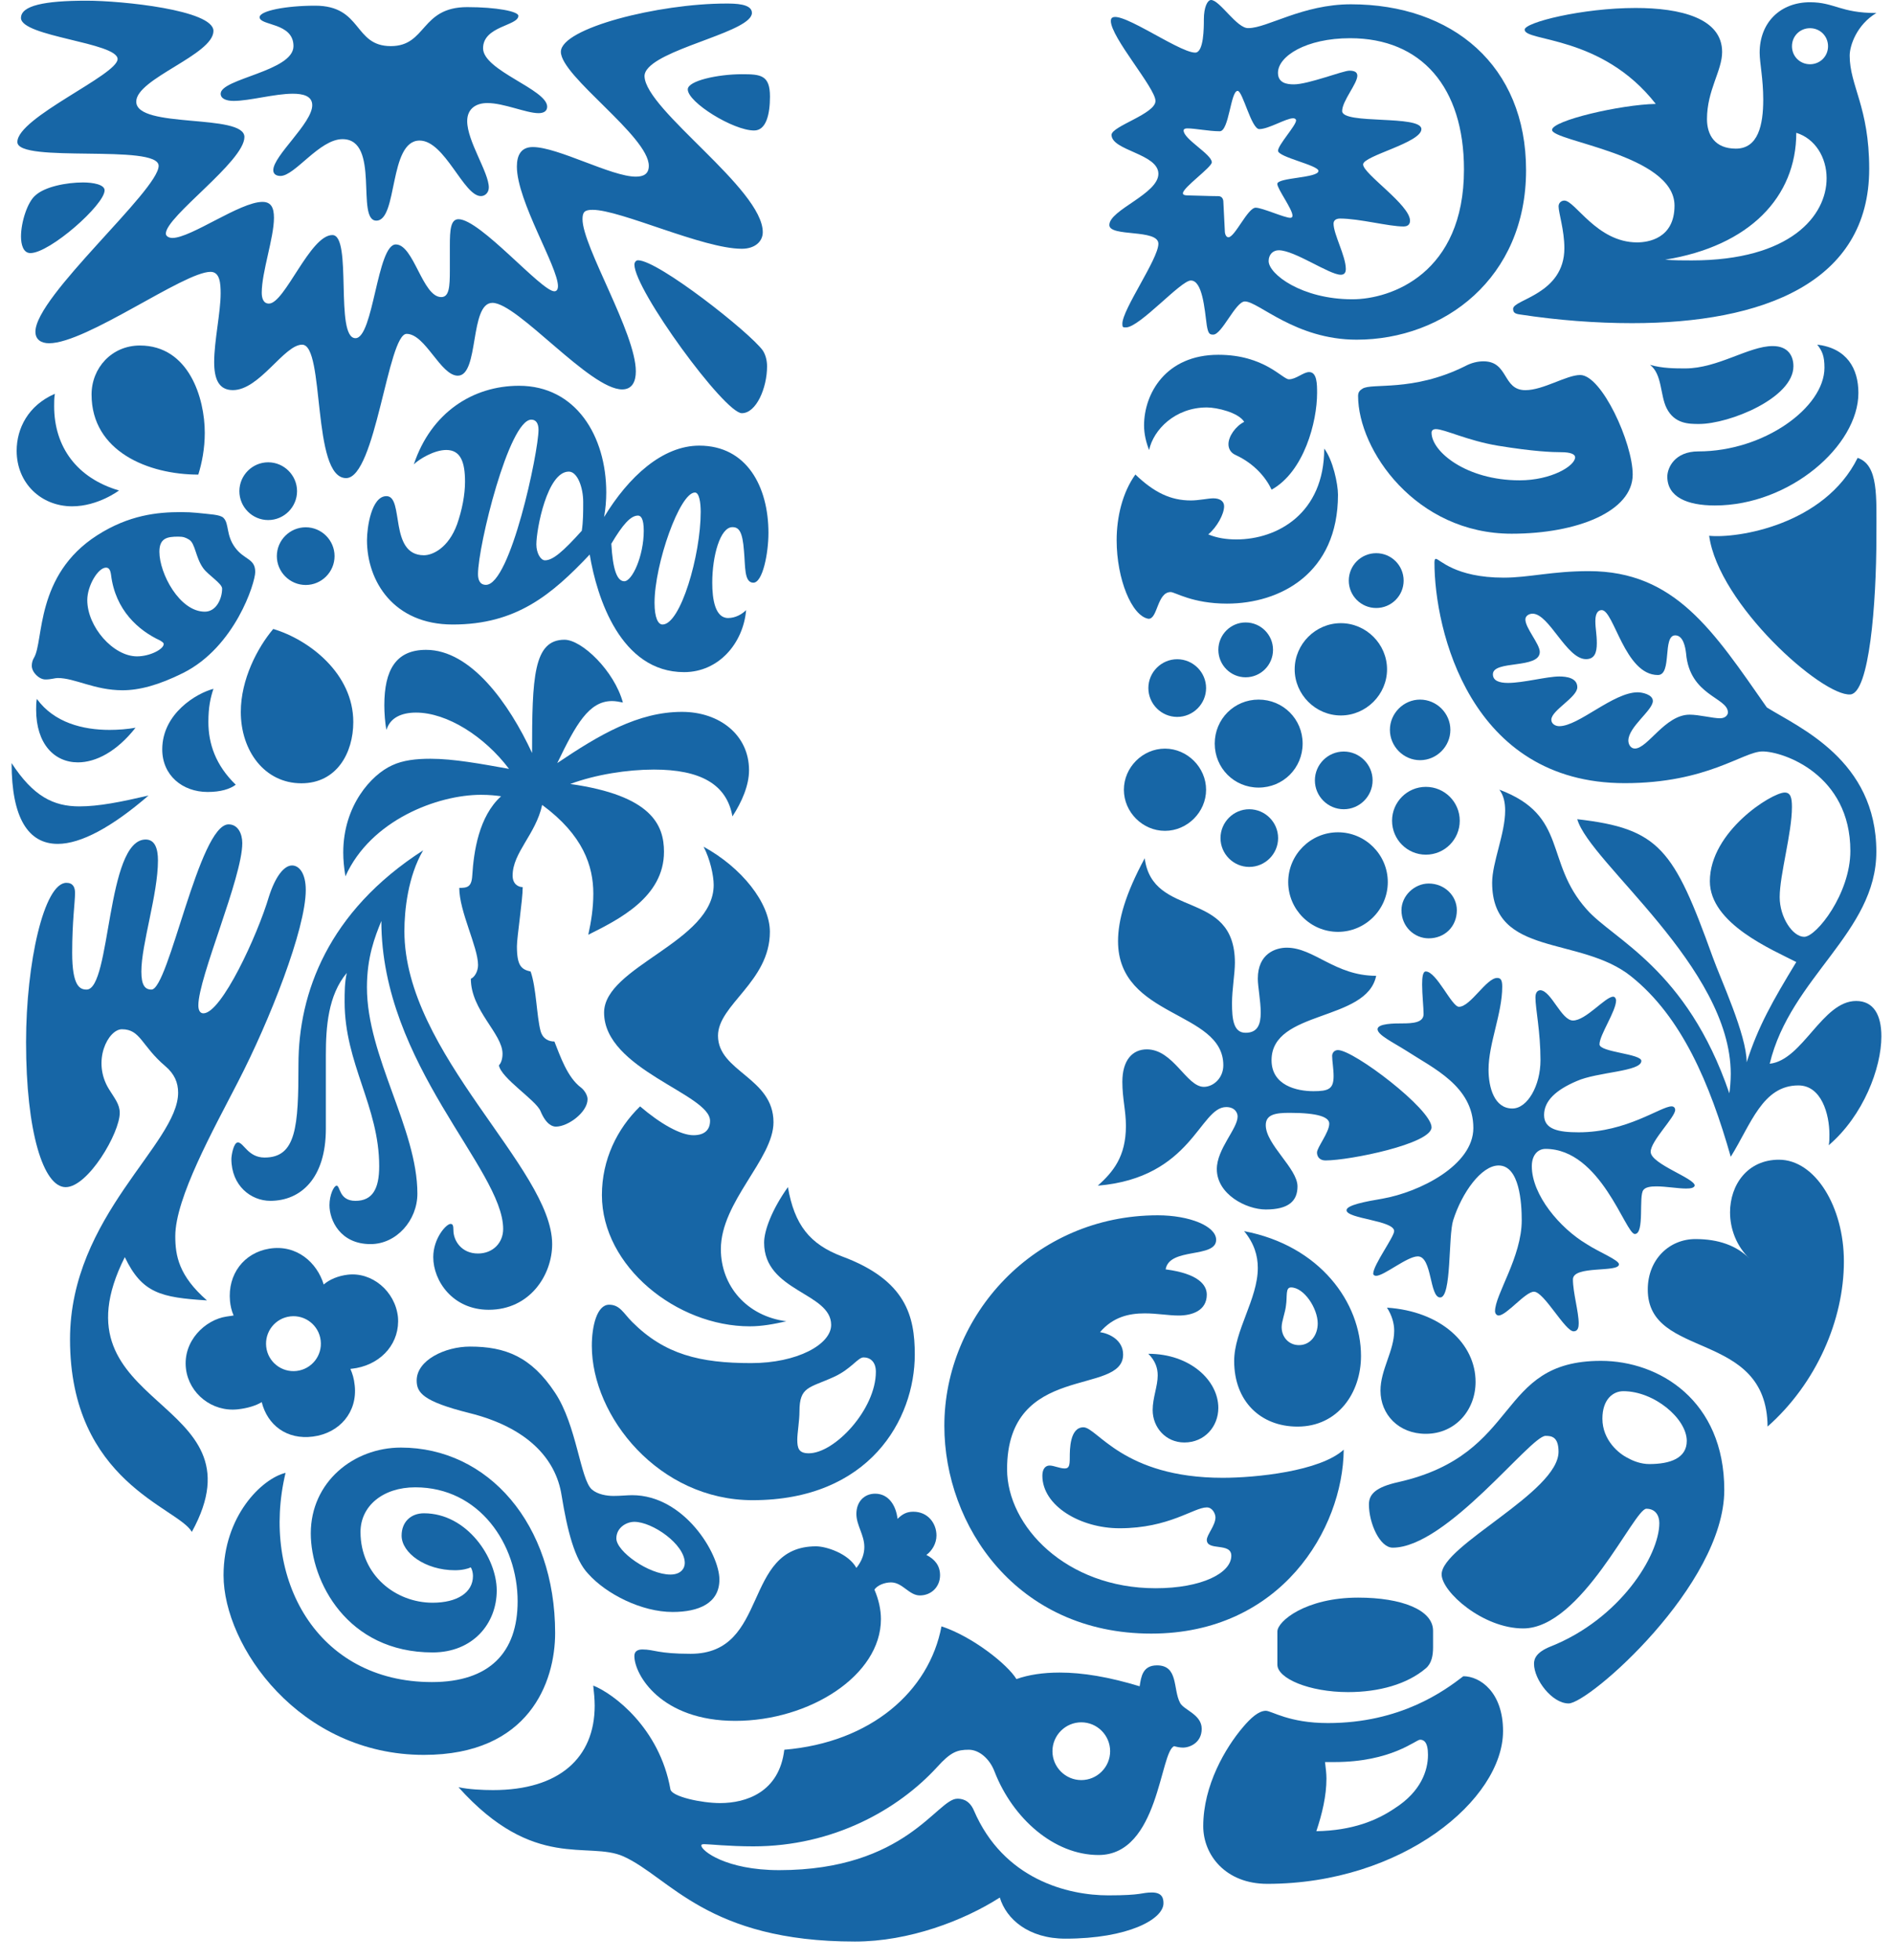 <svg width="86" height="89" viewBox="0 0 86 89" fill="none" xmlns="http://www.w3.org/2000/svg">
<path d="M77.189 19.25C76.731 19.25 76.075 19.25 75.714 18.531C75.418 17.941 75.518 16.99 74.961 16.565C75.518 16.728 76.107 16.728 76.565 16.728C78.041 16.728 79.451 15.713 80.533 15.713C81.246 15.713 81.476 16.172 81.476 16.629C81.477 18.072 78.567 19.25 77.189 19.25ZM77.909 22.951C81.312 22.951 84.428 20.233 84.428 17.843C84.428 16.728 83.902 15.812 82.559 15.648C82.788 15.943 82.886 16.172 82.886 16.696C82.886 18.498 80.141 20.496 77.157 20.496C76.075 20.496 75.747 21.248 75.747 21.641C75.747 22.559 76.633 22.951 77.909 22.951ZM77.648 24.327C78.075 27.437 82.788 31.63 84.065 31.531C84.919 31.459 85.246 27.47 85.246 24.327C85.246 22.526 85.345 21.117 84.394 20.789C82.885 23.836 78.927 24.458 77.648 24.327Z" fill="#1766A6"/>
<path d="M3.934 44.931C5.046 44.931 4.817 38.118 6.618 38.118C7.045 38.118 7.176 38.544 7.176 39.068C7.176 40.607 6.422 42.868 6.422 44.111C6.422 44.734 6.586 44.931 6.881 44.931C7.668 44.931 9.043 37.43 10.385 37.43C10.811 37.43 11.007 37.856 11.007 38.282C11.007 39.854 9.011 44.373 9.011 45.65C9.011 45.847 9.075 46.01 9.24 46.01C10.059 46.01 11.696 42.474 12.219 40.706C12.514 39.788 12.907 39.296 13.268 39.296C13.595 39.296 13.891 39.657 13.891 40.411C13.891 42.179 12.252 46.338 10.811 49.123C9.699 51.284 7.963 54.393 7.963 56.129C7.963 57.014 8.124 57.93 9.402 59.044C7.306 58.913 6.455 58.717 5.67 57.08C2.165 64.055 12.121 63.368 8.715 69.555C8.092 68.444 3.181 67.297 3.181 60.813C3.181 55.213 8.092 51.938 8.092 49.614C8.092 49.156 7.93 48.763 7.504 48.403C6.422 47.484 6.389 46.733 5.538 46.733C4.917 46.733 4.161 48.173 4.948 49.45C5.211 49.876 5.44 50.138 5.44 50.531C5.44 51.447 3.998 53.902 2.984 53.902C1.968 53.902 1.184 51.384 1.184 47.321C1.184 43.717 2.001 40.084 3.017 40.084C3.311 40.084 3.409 40.28 3.409 40.543C3.409 40.969 3.279 41.819 3.279 43.26C3.279 44.799 3.639 44.931 3.934 44.931Z" fill="#1766A6"/>
<path d="M12.282 54.523C13.659 54.523 14.804 53.506 14.804 51.25V47.908C14.804 46.631 14.903 45.191 15.755 44.174C15.656 44.601 15.656 45.059 15.656 45.485C15.656 48.302 17.227 50.235 17.227 52.952C17.227 53.966 16.932 54.524 16.148 54.524C15.394 54.524 15.46 53.836 15.295 53.836C15.165 53.836 14.968 54.261 14.968 54.72C14.968 55.408 15.459 56.488 16.834 56.488C18.014 56.488 18.962 55.408 18.962 54.196C18.962 51.251 16.67 47.974 16.67 44.831C16.67 43.455 17.03 42.539 17.325 41.817C17.325 48.335 22.859 53.083 22.859 55.8C22.859 56.423 22.401 56.915 21.713 56.915C20.96 56.915 20.599 56.324 20.599 55.865C20.599 55.636 20.566 55.571 20.468 55.571C20.273 55.571 19.683 56.226 19.683 57.079C19.683 58.158 20.566 59.47 22.204 59.47C24.069 59.47 25.085 57.896 25.085 56.488C25.085 53.051 18.372 47.843 18.372 42.277C18.372 41.326 18.534 39.787 19.224 38.609C14.901 41.391 13.559 45.093 13.559 48.335C13.559 51.152 13.461 52.558 12.02 52.558C11.266 52.558 11.07 51.872 10.807 51.872C10.611 51.872 10.512 52.461 10.512 52.624C10.514 53.835 11.399 54.523 12.282 54.523Z" fill="#1766A6"/>
<path d="M61.896 17.65C62.312 17.371 64.158 17.813 66.545 16.633C66.839 16.472 67.134 16.406 67.396 16.406C68.544 16.406 68.249 17.715 69.298 17.715C70.115 17.715 71.166 17.027 71.789 17.027C72.765 17.027 74.174 20.106 74.174 21.547C74.174 23.217 71.657 24.233 68.675 24.233C64.322 24.233 61.699 20.434 61.699 17.977C61.7 17.781 61.799 17.715 61.896 17.65ZM69.036 21.809C70.478 21.809 71.559 21.154 71.559 20.76C71.559 20.631 71.363 20.532 70.936 20.532C70.51 20.532 69.658 20.5 68.052 20.237C66.674 20.008 65.626 19.484 65.233 19.484C65.102 19.484 65.036 19.549 65.036 19.647C65.036 20.5 66.61 21.809 69.036 21.809Z" fill="#1766A6"/>
<path d="M12.973 66.874C11.893 67.137 10.156 68.837 10.156 71.526C10.156 74.733 13.595 79.68 19.26 79.68C24.04 79.68 25.22 76.372 25.22 74.143C25.22 69.199 22.176 65.727 18.214 65.727C16.052 65.727 14.119 67.299 14.119 69.623C14.119 71.787 15.757 75.028 19.653 75.028C21.487 75.028 22.567 73.716 22.567 72.214C22.567 70.739 21.225 68.71 19.259 68.71C18.67 68.71 18.245 69.099 18.245 69.724C18.245 70.508 19.324 71.296 20.668 71.296C20.994 71.296 21.257 71.23 21.389 71.164C21.453 71.265 21.487 71.427 21.487 71.558C21.487 72.312 20.766 72.771 19.653 72.771C17.983 72.771 16.378 71.527 16.378 69.558C16.378 68.382 17.394 67.531 18.867 67.531C21.781 67.531 23.516 70.117 23.516 72.706C23.516 75.029 22.241 76.374 19.62 76.374C14.38 76.373 11.828 71.656 12.973 66.874Z" fill="#1766A6"/>
<path d="M50.352 86.058C51.923 86.058 51.841 85.927 52.333 85.927C52.823 85.927 52.857 86.222 52.857 86.419C52.857 87.14 51.251 88.024 48.402 88.024C46.732 88.024 45.716 87.139 45.422 86.157C43.785 87.205 41.297 88.155 38.84 88.155C32.128 88.155 30.425 85.238 28.328 84.291C26.723 83.57 24.267 84.979 20.828 81.147C21.287 81.246 21.91 81.278 22.401 81.278C25.412 81.278 27.017 79.807 27.017 77.447C27.017 77.151 26.984 76.827 26.951 76.533C27.869 76.893 29.966 78.463 30.458 81.246C30.522 81.574 31.864 81.868 32.716 81.868C33.896 81.868 35.402 81.376 35.631 79.446C39.561 79.119 42.215 76.795 42.772 73.844C44.178 74.303 45.783 75.58 46.176 76.237C46.733 76.041 47.387 75.942 48.14 75.942C49.188 75.942 50.368 76.139 51.775 76.565C51.841 76.139 51.906 75.615 52.562 75.615C53.544 75.615 53.282 76.696 53.61 77.315C53.774 77.643 54.594 77.839 54.594 78.495C54.594 79.119 54.067 79.349 53.74 79.349C53.609 79.349 53.445 79.316 53.346 79.284C52.692 79.513 52.658 84.226 49.908 84.226C47.879 84.226 46.012 82.556 45.192 80.462C44.963 79.84 44.472 79.446 44.013 79.446C43.49 79.446 43.195 79.545 42.574 80.233C40.806 82.163 37.858 83.833 34.223 83.833C33.109 83.833 32.225 83.733 31.995 83.733C31.863 83.733 31.863 83.766 31.863 83.798C31.863 84.028 32.976 84.913 35.4 84.913C41.164 84.913 42.573 81.67 43.489 81.67C43.622 81.67 44.012 81.67 44.241 82.195C45.586 85.337 48.518 86.058 50.352 86.058ZM47.813 79.513C47.813 80.234 48.403 80.824 49.124 80.824C49.845 80.824 50.434 80.234 50.434 79.513C50.434 78.791 49.845 78.201 49.124 78.201C48.403 78.201 47.813 78.791 47.813 79.513Z" fill="#1766A6"/>
<path d="M73.748 63.166C73.289 63.166 72.798 63.527 72.798 64.413C72.798 65.392 73.552 66.016 73.977 66.211C74.207 66.344 74.568 66.475 74.925 66.475C75.876 66.475 76.631 66.211 76.631 65.424C76.63 64.413 75.154 63.166 73.748 63.166ZM70.215 65.195C69.527 65.195 65.723 70.271 63.272 70.271C62.683 70.271 62.191 69.158 62.191 68.31C62.191 67.851 62.485 67.523 63.536 67.292C69.167 66.015 67.921 61.789 72.731 61.789C75.383 61.789 78.335 63.593 78.335 67.652C78.335 71.975 72.182 77.344 71.264 77.344C70.51 77.344 69.691 76.264 69.691 75.544C69.691 75.315 69.79 75.02 70.445 74.758C73.585 73.512 75.384 70.631 75.384 69.156C75.384 68.828 75.221 68.504 74.795 68.504C74.239 68.504 71.855 73.938 69.199 73.938C67.362 73.938 65.494 72.272 65.494 71.484C65.494 70.172 70.805 67.751 70.805 65.915C70.804 65.226 70.477 65.195 70.215 65.195Z" fill="#1766A6"/>
<path d="M5.406 22.27C5.406 22.27 4.457 22.989 3.278 22.989C1.871 22.989 0.757 21.942 0.757 20.468C0.757 19.453 1.281 18.405 2.492 17.881C2.46 18.078 2.46 18.241 2.46 18.438C2.459 20.305 3.507 21.712 5.406 22.27ZM12.414 28.558C11.694 29.409 10.94 30.851 10.94 32.324C10.94 34.092 12.022 35.565 13.692 35.565C15.296 35.565 16.05 34.19 16.05 32.782C16.05 30.588 14.052 29.047 12.414 28.558ZM1.543 29.867C1.481 29.968 1.444 30.098 1.444 30.229C1.444 30.523 1.772 30.851 2.065 30.851C2.327 30.851 2.491 30.785 2.622 30.785C3.407 30.785 4.292 31.341 5.569 31.341C6.321 31.341 7.206 31.111 8.319 30.556C10.677 29.377 11.595 26.462 11.595 25.971C11.595 25.348 11.095 25.43 10.677 24.857C10.259 24.285 10.419 23.78 10.153 23.514C10.002 23.36 9.532 23.351 8.941 23.285C8.744 23.264 8.482 23.252 8.22 23.252C7.141 23.252 5.86 23.384 4.422 24.3C1.582 26.113 2 29.114 1.543 29.867ZM9.238 25.806C9.465 26.116 10.091 26.495 10.091 26.724C10.091 27.181 9.827 27.773 9.304 27.773C8.157 27.773 7.241 26.037 7.241 25.052C7.241 24.431 7.602 24.366 8.092 24.366C8.321 24.366 8.42 24.399 8.583 24.497C8.877 24.662 8.877 25.316 9.238 25.806ZM6.224 29.802C5.144 29.802 3.965 28.46 3.965 27.247C3.965 26.593 4.456 25.773 4.816 25.773C4.947 25.773 5.013 25.872 5.045 26.102C5.241 27.706 6.29 28.625 7.273 29.081C7.371 29.146 7.437 29.18 7.437 29.244C7.437 29.474 6.814 29.802 6.224 29.802ZM9.009 21.549C9.172 21.024 9.303 20.372 9.303 19.649C9.303 18.078 8.581 15.688 6.355 15.688C5.079 15.688 4.16 16.703 4.16 17.915C4.16 20.503 6.748 21.549 9.009 21.549ZM0.527 34.648C0.527 37.136 1.281 38.316 2.623 38.316C3.671 38.316 5.079 37.562 6.748 36.121C5.472 36.416 4.488 36.614 3.605 36.614C2.426 36.614 1.51 36.154 0.527 34.648ZM1.674 31.733C1.642 31.898 1.642 32.062 1.642 32.224C1.642 33.764 2.459 34.615 3.54 34.615C4.356 34.615 5.308 34.124 6.157 33.042C5.799 33.108 5.372 33.141 4.979 33.141C3.769 33.141 2.459 32.815 1.674 31.733ZM9.697 31.276C8.942 31.471 7.371 32.389 7.371 34.026C7.371 35.203 8.287 35.959 9.434 35.959C10.024 35.959 10.449 35.827 10.711 35.63C9.795 34.746 9.467 33.764 9.467 32.782C9.467 32.093 9.565 31.669 9.697 31.276ZM10.875 22.302C10.875 23.023 11.464 23.613 12.184 23.613C12.905 23.613 13.495 23.023 13.495 22.302C13.495 21.582 12.905 20.991 12.184 20.991C11.464 20.991 10.875 21.582 10.875 22.302ZM12.577 25.25C12.577 25.971 13.168 26.561 13.89 26.561C14.609 26.561 15.199 25.971 15.199 25.25C15.199 24.53 14.609 23.941 13.89 23.941C13.167 23.941 12.577 24.53 12.577 25.25Z" fill="#1766A6"/>
<path d="M63.669 41.327C63.669 40.673 64.259 40.116 64.906 40.116C65.628 40.116 66.185 40.673 66.185 41.327C66.185 42.08 65.627 42.605 64.906 42.605C64.259 42.605 63.669 42.08 63.669 41.327ZM52.171 31.241C52.171 31.961 52.762 32.551 53.48 32.551C54.203 32.551 54.793 31.961 54.793 31.241C54.793 30.522 54.202 29.932 53.48 29.932C52.762 29.932 52.171 30.522 52.171 31.241ZM51.059 35.858C51.059 36.874 51.908 37.724 52.925 37.724C53.939 37.724 54.793 36.874 54.793 35.858C54.793 34.844 53.939 33.991 52.925 33.991C51.908 33.991 51.059 34.844 51.059 35.858ZM55.186 33.762C55.186 34.877 56.071 35.76 57.178 35.76C58.291 35.76 59.179 34.877 59.179 33.762C59.179 32.649 58.291 31.765 57.178 31.765C56.071 31.765 55.186 32.649 55.186 33.762ZM55.351 29.505C55.351 30.194 55.908 30.752 56.589 30.752C57.277 30.752 57.834 30.194 57.834 29.505C57.834 28.819 57.276 28.262 56.589 28.262C55.908 28.262 55.351 28.819 55.351 29.505ZM61.276 26.363C61.276 27.049 61.833 27.606 62.522 27.606C63.21 27.606 63.768 27.049 63.768 26.363C63.768 25.674 63.21 25.117 62.522 25.117C61.833 25.117 61.276 25.674 61.276 26.363ZM58.818 30.391C58.818 31.536 59.768 32.485 60.915 32.485C62.063 32.485 63.014 31.536 63.014 30.391C63.014 29.243 62.064 28.295 60.915 28.295C59.768 28.295 58.818 29.243 58.818 30.391ZM55.448 38.053C55.448 38.774 56.038 39.362 56.753 39.362C57.474 39.362 58.065 38.774 58.065 38.053C58.065 37.332 57.474 36.743 56.753 36.743C56.038 36.743 55.448 37.332 55.448 38.053ZM59.736 35.432C59.736 36.153 60.325 36.743 61.048 36.743C61.768 36.743 62.358 36.153 62.358 35.432C62.358 34.713 61.768 34.123 61.048 34.123C60.325 34.123 59.736 34.713 59.736 35.432ZM58.524 40.05C58.524 41.294 59.539 42.31 60.785 42.31C62.03 42.31 63.048 41.294 63.048 40.05C63.048 38.806 62.03 37.79 60.785 37.79C59.539 37.79 58.524 38.806 58.524 40.05ZM63.242 37.265C63.242 38.118 63.931 38.806 64.777 38.806C65.629 38.806 66.317 38.118 66.317 37.265C66.317 36.415 65.629 35.727 64.777 35.727C63.931 35.727 63.242 36.415 63.242 37.265ZM63.144 33.139C63.144 33.894 63.768 34.516 64.513 34.516C65.268 34.516 65.891 33.894 65.891 33.139C65.891 32.387 65.268 31.765 64.513 31.765C63.768 31.765 63.144 32.387 63.144 33.139Z" fill="#1766A6"/>
<path d="M66.481 76.108C65.629 76.764 63.637 78.235 60.326 78.235C58.557 78.235 57.77 77.678 57.508 77.678C57.18 77.678 56.82 78.005 56.459 78.432C55.681 79.35 54.664 81.053 54.664 82.918C54.664 84.227 55.681 85.535 57.573 85.535C63.703 85.535 68.284 81.705 68.284 78.596C68.284 76.829 67.236 76.108 66.481 76.108ZM64.778 75.748C65.043 75.522 65.105 75.159 65.105 74.797V74.044C65.105 73.093 63.67 72.539 61.703 72.539C59.31 72.539 58.032 73.617 58.032 74.077V75.583C58.032 76.207 59.475 76.829 61.245 76.829C62.654 76.829 63.932 76.469 64.778 75.748ZM64.514 78.99C64.679 78.99 64.874 79.087 64.874 79.678C64.874 80.397 64.548 81.346 63.374 82.098C62.555 82.657 61.44 83.116 59.802 83.145C60.064 82.362 60.261 81.541 60.261 80.759C60.261 80.496 60.229 80.299 60.196 80.005H60.622C63.211 80.006 64.326 78.99 64.514 78.99Z" fill="#1766A6"/>
<path d="M52.005 38.969C52.365 41.751 56.102 40.343 56.102 43.715C56.102 44.207 55.971 44.929 55.971 45.55C55.971 46.271 56.035 46.893 56.587 46.893C57.143 46.893 57.275 46.501 57.275 45.976C57.275 45.451 57.143 44.797 57.143 44.437C57.143 43.29 57.963 43.029 58.456 43.029C59.701 43.029 60.651 44.306 62.52 44.306C62.093 46.402 57.767 45.845 57.767 48.138C57.767 49.285 58.914 49.545 59.668 49.545C60.356 49.545 60.586 49.447 60.586 48.859C60.586 48.53 60.52 48.17 60.52 47.941C60.52 47.809 60.619 47.678 60.783 47.678C61.506 47.678 65.036 50.364 65.036 51.184C65.036 51.936 61.307 52.689 60.226 52.689C59.898 52.689 59.832 52.46 59.832 52.329C59.832 52.1 60.389 51.412 60.389 51.02C60.389 50.725 59.898 50.528 58.586 50.528C57.963 50.528 57.504 50.594 57.504 51.086C57.504 51.968 58.946 53.05 58.946 53.867C58.946 54.523 58.553 54.916 57.504 54.916C56.619 54.916 55.281 54.227 55.281 53.082C55.281 52.165 56.226 51.25 56.226 50.692C56.226 50.528 56.101 50.266 55.708 50.266C54.494 50.266 54.167 53.474 49.875 53.835C50.563 53.213 51.151 52.525 51.151 51.119C51.151 50.431 50.989 49.873 50.989 49.121C50.989 48.138 51.446 47.646 52.101 47.646C53.312 47.646 53.902 49.348 54.691 49.348C55.118 49.348 55.576 48.957 55.576 48.367C55.576 45.878 50.793 46.238 50.793 42.734C50.794 41.784 51.12 40.605 52.005 38.969ZM67.625 48.564C67.625 49.381 67.889 50.331 68.708 50.331C69.396 50.331 69.985 49.285 69.985 48.138C69.985 46.828 69.756 45.812 69.756 45.287C69.756 45.059 69.855 44.961 69.985 44.961C70.477 44.994 70.935 46.336 71.461 46.336C72.051 46.336 72.93 45.254 73.289 45.254C73.388 45.254 73.42 45.386 73.42 45.418C73.42 45.91 72.666 46.992 72.666 47.417C72.666 47.777 74.567 47.842 74.567 48.17C74.567 48.662 72.574 48.662 71.625 49.088C70.708 49.48 70.148 49.971 70.148 50.627C70.148 51.282 70.804 51.412 71.722 51.412C73.91 51.412 75.45 50.234 75.941 50.234C76.039 50.234 76.104 50.298 76.104 50.397C76.104 50.725 74.991 51.805 74.991 52.297C74.991 52.853 77.023 53.506 76.99 53.835C76.958 53.933 76.826 53.965 76.597 53.965C76.235 53.965 75.679 53.867 75.252 53.867C74.99 53.867 74.761 53.899 74.661 54.03C74.434 54.293 74.727 56.029 74.271 56.029C73.844 56.029 72.73 52.165 70.214 52.165C69.853 52.165 69.591 52.46 69.591 52.951C69.591 54.26 70.869 55.766 72.082 56.487C72.631 56.848 73.55 57.208 73.55 57.406C73.55 57.797 71.459 57.438 71.459 58.092C71.459 58.682 71.721 59.568 71.721 60.09C71.721 60.254 71.688 60.449 71.492 60.449C71.099 60.449 70.147 58.649 69.689 58.649C69.296 58.649 68.444 59.729 68.083 59.729C67.985 59.729 67.92 59.631 67.92 59.534C67.92 58.78 69.133 57.078 69.133 55.407C69.133 54.621 69.034 52.918 68.083 52.918C67.297 52.918 66.411 54.162 66.018 55.407C65.79 56.127 65.953 58.911 65.428 58.911C64.937 58.911 65.068 57.045 64.411 57.045C63.928 57.045 62.879 57.928 62.518 57.928C62.452 57.928 62.386 57.895 62.386 57.83C62.386 57.438 63.337 56.16 63.337 55.898C63.337 55.407 61.174 55.342 61.174 54.949C61.174 54.719 62.026 54.556 62.812 54.424C64.478 54.129 66.935 52.918 66.935 51.216C66.935 49.317 65.1 48.497 63.894 47.711C63.271 47.318 62.583 46.992 62.583 46.73C62.583 46.467 63.369 46.467 63.697 46.467C64.188 46.467 64.674 46.434 64.674 46.042C64.674 45.746 64.608 45.158 64.608 44.699C64.608 44.371 64.64 44.109 64.773 44.109C65.264 44.109 65.952 45.713 66.281 45.713C66.804 45.713 67.525 44.403 68.018 44.403C68.18 44.403 68.247 44.502 68.247 44.796C68.249 46.008 67.625 47.383 67.625 48.564Z" fill="#1766A6"/>
<path d="M52.956 57.635C54.464 57.832 54.825 58.355 54.825 58.782C54.825 59.503 54.169 59.731 53.545 59.731C53.088 59.731 52.563 59.633 52.006 59.633C51.284 59.633 50.565 59.797 49.976 60.485C50.401 60.55 51.024 60.846 51.024 61.502C51.024 63.401 45.752 61.827 45.752 66.709C45.752 69.295 48.438 72.113 52.497 72.113C54.596 72.113 55.939 71.425 55.939 70.637C55.939 70.016 54.826 70.44 54.826 69.916C54.826 69.687 55.219 69.26 55.219 68.898C55.219 68.74 55.088 68.443 54.826 68.443C54.234 68.443 53.12 69.39 50.86 69.39C49.091 69.39 47.355 68.378 47.355 67.001C47.355 66.707 47.487 66.542 47.683 66.542C47.88 66.542 48.141 66.674 48.371 66.674C48.568 66.674 48.6 66.542 48.6 66.183C48.6 65.822 48.6 64.806 49.221 64.806C49.845 64.806 51.024 67.099 55.546 67.099C57.047 67.099 59.964 66.806 61.046 65.822C61.013 69.425 58.193 74.173 52.301 74.173C46.177 74.173 42.902 69.26 42.902 64.74C42.902 59.731 46.994 55.18 52.596 55.18C54.035 55.18 55.25 55.67 55.25 56.293C55.249 57.146 53.119 56.621 52.956 57.635ZM63.011 59.373C63.24 59.731 63.339 60.092 63.339 60.419C63.339 61.337 62.716 62.188 62.716 63.139C62.716 64.219 63.536 65.102 64.775 65.102C66.118 65.102 67.036 64.024 67.036 62.745C67.036 61.009 65.463 59.536 63.011 59.373ZM52.169 61.468C52.495 61.794 52.595 62.122 52.595 62.45C52.595 62.941 52.366 63.466 52.366 64.023C52.366 64.806 52.956 65.495 53.806 65.495C54.725 65.495 55.349 64.773 55.349 63.925C55.349 62.68 54.067 61.468 52.169 61.468ZM56.522 55.9C59.963 56.555 61.831 59.143 61.831 61.567C61.831 63.238 60.783 64.774 58.947 64.774C57.275 64.774 56.069 63.629 56.069 61.795C56.069 60.42 57.143 58.979 57.143 57.57C57.143 57.014 56.98 56.457 56.522 55.9ZM58.226 60.256C58.226 60.714 58.554 61.075 59.013 61.075C59.536 61.075 59.865 60.616 59.865 60.092C59.865 59.405 59.242 58.455 58.652 58.455C58.389 58.455 58.488 58.848 58.423 59.274C58.389 59.6 58.226 59.993 58.226 60.256Z" fill="#1766A6"/>
<path d="M22.076 26.555C23.189 26.555 24.465 20.529 24.465 19.513C24.465 19.251 24.368 19.054 24.139 19.054C23.123 19.054 21.716 24.786 21.716 26.064C21.715 26.293 21.78 26.555 22.076 26.555ZM30.099 28.356C30.916 28.356 31.833 25.211 31.833 23.246C31.833 22.82 31.768 22.363 31.57 22.363C30.882 22.363 29.736 25.605 29.736 27.373C29.737 28.061 29.902 28.356 30.099 28.356ZM24.758 25.441C25.118 25.441 25.577 25.046 26.431 24.099C26.495 23.673 26.495 23.279 26.495 22.788C26.495 22.134 26.233 21.413 25.841 21.413C24.857 21.413 24.367 24.033 24.367 24.722C24.368 25.113 24.563 25.441 24.758 25.441ZM29.246 24.099C29.246 23.541 29.114 23.41 28.984 23.41C28.656 23.41 28.297 23.804 27.773 24.688C27.838 25.867 28.035 26.391 28.362 26.391C28.722 26.391 29.246 25.244 29.246 24.099ZM31.768 20.234C33.93 20.234 34.911 22.101 34.911 24.197C34.911 25.113 34.651 26.457 34.225 26.457C33.799 26.457 33.865 25.703 33.799 25.015C33.734 24.131 33.569 23.935 33.274 23.935C32.717 23.935 32.358 25.244 32.358 26.457C32.358 27.209 32.489 28.061 33.077 28.061C33.405 28.061 33.7 27.897 33.897 27.701C33.766 29.206 32.651 30.518 31.08 30.518C28.198 30.518 27.117 27.144 26.791 25.179C25.055 27.013 23.451 28.356 20.568 28.356C17.884 28.356 16.672 26.391 16.672 24.525C16.672 23.967 16.868 22.527 17.557 22.527C18.375 22.527 17.655 25.211 19.259 25.211C19.653 25.211 20.371 24.883 20.766 23.804C20.995 23.148 21.126 22.462 21.126 21.871C21.126 20.986 20.93 20.431 20.275 20.431C19.717 20.431 19.029 20.855 18.8 21.085C19.587 18.727 21.486 17.516 23.579 17.516C26.169 17.516 27.543 19.808 27.543 22.363C27.543 22.722 27.51 23.115 27.444 23.476C28.558 21.642 30.099 20.234 31.768 20.234Z" fill="#1766A6"/>
<path d="M25.645 29.047C24.237 29.047 24.172 30.753 24.172 34.189C23.123 31.93 21.389 29.506 19.358 29.506C17.983 29.506 17.46 30.424 17.46 32.027C17.46 32.355 17.492 32.847 17.558 33.14C17.722 32.585 18.246 32.355 18.9 32.355C20.31 32.355 22.012 33.435 23.125 34.91C21.849 34.681 20.604 34.451 19.557 34.451C18.901 34.451 18.312 34.517 17.821 34.746C16.871 35.171 15.594 36.58 15.594 38.709C15.594 39.037 15.627 39.396 15.693 39.789C16.839 37.234 19.884 36.088 21.849 36.088C22.243 36.088 22.536 36.121 22.766 36.154C21.75 37.07 21.522 38.675 21.455 39.756C21.424 40.28 21.226 40.314 20.865 40.314C20.865 41.393 21.718 42.999 21.718 43.817C21.718 44.112 21.554 44.374 21.391 44.44C21.391 45.881 22.83 46.929 22.83 47.845C22.83 48.074 22.766 48.271 22.666 48.37C22.766 48.96 24.35 49.951 24.555 50.448C24.807 51.052 25.09 51.154 25.254 51.154C25.811 51.154 26.693 50.498 26.693 49.908C26.693 49.712 26.529 49.483 26.4 49.384C25.777 48.927 25.449 47.944 25.187 47.29C24.957 47.29 24.661 47.193 24.557 46.807C24.378 46.129 24.369 44.866 24.107 44.112C23.681 44.014 23.484 43.85 23.484 42.966C23.484 42.54 23.747 40.869 23.747 40.279C23.551 40.279 23.289 40.148 23.289 39.755C23.289 38.708 24.338 37.889 24.631 36.547C26.498 37.921 26.955 39.329 26.955 40.575C26.955 41.228 26.857 41.851 26.726 42.442C28.102 41.753 30.165 40.738 30.165 38.675C30.165 37.462 29.608 36.12 25.907 35.596C27.053 35.17 28.495 34.942 29.706 34.942C31.803 34.942 33.014 35.596 33.275 37.069C33.701 36.415 34.029 35.661 34.029 34.974C34.029 33.368 32.685 32.322 30.983 32.322C28.985 32.322 27.217 33.368 25.317 34.647C26.171 32.879 26.757 31.831 27.807 31.831C27.97 31.831 28.134 31.864 28.298 31.897C27.905 30.457 26.432 29.047 25.645 29.047Z" fill="#1766A6"/>
<path d="M80.819 52.656C82.459 52.656 83.769 54.784 83.769 57.274C83.769 59.926 82.523 62.809 80.302 64.772C80.269 60.352 74.859 61.76 74.859 58.552C74.859 57.177 75.844 56.259 77.024 56.259C78.073 56.259 78.892 56.554 79.482 57.145C78.892 56.587 78.597 55.8 78.597 55.048C78.597 53.801 79.384 52.656 80.819 52.656Z" fill="#1766A6"/>
<path d="M51.581 21.545C52.434 22.364 53.185 22.723 54.103 22.723C54.465 22.723 54.892 22.626 55.123 22.626C55.417 22.626 55.612 22.756 55.612 22.985C55.612 23.346 55.285 23.936 54.892 24.264C55.285 24.427 55.712 24.493 56.17 24.493C58.031 24.493 60.16 23.313 60.16 20.367C60.556 20.889 60.785 21.971 60.785 22.463C60.785 26.032 58.161 27.407 55.743 27.407C54.17 27.407 53.383 26.882 53.184 26.882C52.563 26.882 52.596 28.128 52.17 28.095C51.416 27.964 50.73 26.294 50.73 24.526C50.731 23.477 50.993 22.364 51.581 21.545ZM56.525 19.154C56.263 18.728 55.285 18.5 54.828 18.5C53.383 18.5 52.401 19.514 52.205 20.432C52.074 20.104 51.975 19.711 51.975 19.318C51.975 17.877 52.959 16.109 55.352 16.109C57.443 16.109 58.261 17.222 58.557 17.222C58.885 17.222 59.212 16.894 59.475 16.894C59.836 16.894 59.836 17.451 59.836 17.845C59.836 19.154 59.245 21.414 57.77 22.233C57.508 21.676 56.983 21.053 56.138 20.661C55.908 20.563 55.81 20.367 55.81 20.17C55.809 19.809 56.136 19.35 56.525 19.154Z" fill="#1766A6"/>
<path d="M28.822 12.015C28.822 13.161 32.915 18.761 33.702 18.761C34.358 18.761 34.848 17.615 34.848 16.631C34.848 16.371 34.782 16.11 34.653 15.912C34.063 15.093 29.904 11.818 28.986 11.818C28.887 11.818 28.822 11.917 28.822 12.015ZM4.752 8.642C4.752 9.298 2.264 11.491 1.381 11.491C1.054 11.491 0.954 11.099 0.954 10.739C0.954 10.085 1.249 9.167 1.61 8.871C2.034 8.478 3.017 8.284 3.77 8.284C4.228 8.284 4.752 8.38 4.752 8.642ZM34.653 10.542C34.653 8.576 29.34 5.007 29.281 3.469C29.275 3.328 29.352 3.188 29.471 3.063C30.381 2.103 34.16 1.403 34.16 0.585C34.16 0.161 33.373 0.161 32.98 0.161C29.935 0.161 25.481 1.274 25.481 2.354C25.481 3.469 29.476 6.187 29.476 7.53C29.476 7.89 29.247 8.021 28.886 8.021C27.774 8.021 25.35 6.677 24.204 6.677C23.68 6.677 23.482 7.037 23.482 7.563C23.482 9.134 25.349 12.114 25.349 12.996C25.349 13.095 25.316 13.226 25.185 13.226C24.595 13.226 21.814 9.953 20.83 9.953C20.471 9.953 20.437 10.443 20.437 11.164V12.277C20.437 13.03 20.404 13.489 20.046 13.489C19.192 13.489 18.8 11.099 17.982 11.099C17.13 11.099 16.966 15.355 16.149 15.355C15.198 15.355 16.017 10.672 15.1 10.672C14.085 10.672 12.938 13.784 12.217 13.784C11.956 13.784 11.891 13.521 11.891 13.292C11.891 12.343 12.446 10.804 12.446 9.888C12.446 9.428 12.315 9.167 11.924 9.167C10.907 9.167 8.681 10.804 7.83 10.804C7.699 10.804 7.535 10.739 7.535 10.607C7.535 9.823 11.104 7.333 11.104 6.22C11.104 5.138 6.19 5.86 6.19 4.614C6.19 3.567 9.697 2.486 9.697 1.405C9.697 0.455 5.537 0.031 3.933 0.031C2 0.031 0.953 0.258 0.953 0.815C0.953 1.667 5.342 1.93 5.342 2.682C5.342 3.403 0.789 5.335 0.789 6.448C0.789 7.431 7.207 6.513 7.207 7.53C7.207 8.642 1.609 13.455 1.609 15.06C1.609 15.421 1.871 15.585 2.23 15.585C3.933 15.585 8.352 12.343 9.565 12.343C9.991 12.343 10.024 12.866 10.024 13.325C10.024 14.177 9.73 15.486 9.73 16.437C9.73 17.189 9.926 17.713 10.58 17.713C11.794 17.713 12.905 15.65 13.726 15.65C14.773 15.65 14.151 21.708 15.723 21.708C17.065 21.708 17.621 15.159 18.473 15.159C19.325 15.159 20.014 17.058 20.799 17.058C21.78 17.058 21.322 13.751 22.371 13.751C23.516 13.751 26.791 17.681 28.265 17.681C28.723 17.681 28.886 17.32 28.886 16.861C28.886 15.125 26.464 11.197 26.464 9.953C26.464 9.626 26.561 9.527 26.921 9.527C28.198 9.527 31.933 11.295 33.7 11.295C34.294 11.295 34.653 10.968 34.653 10.542ZM31.246 4.058C31.246 4.647 33.309 5.925 34.26 5.925C34.816 5.925 34.98 5.171 34.98 4.385C34.98 3.403 34.556 3.37 33.703 3.37C32.622 3.37 31.246 3.665 31.246 4.058ZM23.55 0.717C23.55 0.52 22.568 0.323 21.226 0.323C19.097 0.323 19.392 2.094 17.755 2.094C16.052 2.094 16.476 0.258 14.315 0.258C13.005 0.258 11.795 0.488 11.795 0.782C11.795 1.176 13.333 1.012 13.333 2.094C13.333 3.239 10.025 3.567 10.025 4.255C10.025 4.484 10.286 4.582 10.614 4.582C11.336 4.582 12.48 4.255 13.3 4.255C13.759 4.255 14.185 4.352 14.185 4.778C14.185 5.597 12.415 7.071 12.415 7.726C12.415 7.923 12.578 7.989 12.742 7.989C13.398 7.989 14.512 6.318 15.559 6.318C17.295 6.318 16.15 10.018 17.098 10.018C18.08 10.018 17.655 6.382 19.063 6.382C20.211 6.382 21.061 8.904 21.847 8.904C22.044 8.904 22.207 8.741 22.207 8.511C22.207 7.825 21.225 6.415 21.225 5.499C21.225 4.942 21.618 4.679 22.142 4.679C22.894 4.679 23.91 5.138 24.465 5.138C24.661 5.138 24.858 5.073 24.858 4.844C24.858 4.058 21.946 3.207 21.946 2.192C21.947 1.176 23.55 1.176 23.55 0.717Z" fill="#1766A6"/>
<path d="M81.606 6.03C81.606 8.943 79.483 11.17 75.647 11.792C76.074 11.824 76.467 11.824 76.861 11.824C81.344 11.824 82.984 9.795 82.984 8.093C82.984 7.142 82.459 6.292 81.606 6.03ZM76.074 9.336C76.074 7.011 70.511 6.421 70.511 5.898C70.511 5.473 73.617 4.751 75.222 4.718C72.766 1.575 69.266 1.903 69.266 1.346C69.266 1.018 71.887 0.362 74.307 0.362C76.337 0.362 78.237 0.821 78.237 2.36C78.237 3.213 77.549 4.098 77.549 5.406C77.549 6.127 77.907 6.749 78.86 6.749C79.878 6.749 80.105 5.669 80.105 4.521C80.105 3.573 79.942 2.852 79.942 2.393C79.942 1.018 80.885 0.102 82.229 0.102C83.343 0.102 83.606 0.591 85.245 0.591C84.359 1.117 84.032 2.067 84.032 2.524C84.032 3.901 84.919 4.85 84.919 7.667C84.919 12.839 80.073 14.673 74.143 14.673C72.513 14.673 70.774 14.542 69.069 14.281C68.808 14.248 68.742 14.183 68.742 14.019C68.742 13.593 71.07 13.363 71.07 11.269C71.07 10.449 70.807 9.664 70.807 9.37C70.807 9.206 70.938 9.107 71.07 9.107C71.561 9.107 72.546 11.006 74.374 11.006C74.86 11.006 76.074 10.842 76.074 9.336ZM81.41 2.1C81.41 2.557 81.77 2.917 82.229 2.917C82.688 2.917 83.049 2.557 83.049 2.1C83.049 1.641 82.688 1.28 82.229 1.28C81.77 1.28 81.41 1.641 81.41 2.1Z" fill="#1766A6"/>
<path d="M78.5 32.35C78.5 31.663 76.762 31.598 76.599 29.665C76.565 29.371 76.467 28.848 76.106 28.848C75.517 28.848 75.975 30.649 75.32 30.649C73.814 30.649 73.323 27.701 72.766 27.701C72.634 27.701 72.478 27.799 72.478 28.192C72.478 28.553 72.544 28.782 72.544 29.206C72.544 29.633 72.444 29.928 72.052 29.928C71.167 29.928 70.38 27.864 69.626 27.864C69.462 27.864 69.299 27.963 69.299 28.127C69.299 28.52 69.953 29.239 69.953 29.6C69.953 30.387 67.823 29.96 67.823 30.616C67.823 30.911 68.117 31.008 68.511 31.008C69.2 31.008 70.282 30.715 70.839 30.715C71.167 30.715 71.658 30.78 71.658 31.204C71.658 31.663 70.478 32.252 70.478 32.678C70.478 32.875 70.674 32.972 70.838 32.972C71.723 32.972 73.289 31.434 74.403 31.434C74.599 31.434 75.09 31.532 75.09 31.827C75.09 32.252 73.977 33.004 73.977 33.627C73.977 33.791 74.077 33.987 74.273 33.987C74.859 33.987 75.646 32.449 76.761 32.449C77.187 32.449 77.81 32.613 78.139 32.613C78.402 32.613 78.5 32.449 78.5 32.35ZM79.352 48.233C79.877 46.597 80.533 45.449 81.606 43.681C80.533 43.126 77.68 41.945 77.68 40.013C77.68 37.753 80.497 35.985 81.081 35.985C81.344 35.985 81.409 36.215 81.409 36.641C81.409 37.819 80.852 39.718 80.852 40.734C80.852 41.65 81.442 42.536 81.966 42.536C82.523 42.536 84.063 40.571 84.063 38.638C84.063 35.166 81.015 34.119 80.072 34.119C79.187 34.119 77.581 35.559 73.813 35.559C66.774 35.559 65.168 28.586 65.168 25.539C65.168 25.408 65.199 25.375 65.232 25.375C65.396 25.375 66.086 26.228 68.313 26.228C69.46 26.228 70.509 25.932 72.181 25.932C76.104 25.932 77.842 28.652 80.268 32.121C81.735 33.037 85.243 34.512 85.243 38.671C85.243 42.339 81.343 44.369 80.399 48.299C81.899 48.136 82.785 45.449 84.325 45.449C85.112 45.449 85.472 46.072 85.472 47.056C85.472 48.495 84.652 50.658 83.079 52C83.111 51.869 83.111 51.704 83.111 51.508C83.111 50.592 82.752 49.283 81.701 49.283C80.07 49.283 79.546 51.051 78.629 52.523C77.678 49.184 76.4 46.17 74.108 44.336C71.789 42.47 67.789 43.484 67.789 40.079C67.789 39.161 68.38 37.852 68.38 36.804C68.38 36.444 68.314 36.116 68.116 35.854C71.263 37.034 70.148 39.128 72.084 41.29C73.289 42.667 76.631 43.976 78.564 49.641C78.596 49.478 78.629 49.053 78.629 48.758C78.629 43.911 72.213 39.161 71.656 37.196C75.383 37.622 76.038 38.54 77.808 43.452C78.171 44.468 79.352 46.99 79.352 48.233Z" fill="#1766A6"/>
<path d="M61.437 13.589C59.142 13.589 57.635 12.444 57.635 11.853C57.635 11.558 57.831 11.363 58.095 11.363C58.815 11.363 60.388 12.475 60.911 12.475C61.044 12.475 61.141 12.411 61.141 12.214C61.141 11.624 60.584 10.642 60.584 10.152C60.584 10.02 60.683 9.923 60.879 9.923C61.763 9.923 63.074 10.283 63.764 10.283C63.993 10.283 64.058 10.152 64.058 10.02C64.058 9.3 61.927 7.892 61.927 7.466C61.927 7.073 64.575 6.482 64.575 5.862C64.575 5.206 60.975 5.665 60.975 5.042C60.975 4.584 61.664 3.798 61.664 3.438C61.664 3.274 61.532 3.209 61.304 3.209C61.009 3.209 59.436 3.831 58.78 3.831C58.453 3.831 58.059 3.766 58.059 3.306C58.059 2.553 59.337 1.735 61.337 1.735C64.574 1.735 66.509 3.962 66.509 7.695C66.511 12.411 63.207 13.589 61.437 13.589ZM55.053 7.368C55.053 7.007 53.773 6.32 53.773 5.927C53.773 5.862 53.837 5.829 53.936 5.829C54.298 5.829 54.921 5.96 55.414 5.96C55.84 5.96 55.905 4.126 56.227 4.126C56.456 4.126 56.848 5.862 57.211 5.862C57.636 5.862 58.422 5.37 58.75 5.37C58.815 5.37 58.881 5.402 58.881 5.469C58.881 5.698 58.062 6.581 58.062 6.843C58.062 7.138 59.898 7.499 59.898 7.761C59.898 8.089 58.029 8.056 58.029 8.351C58.029 8.578 58.718 9.496 58.718 9.791C58.718 9.857 58.684 9.89 58.619 9.89C58.356 9.89 57.341 9.43 57.046 9.43C56.685 9.43 56.102 10.773 55.807 10.773C55.709 10.773 55.644 10.642 55.644 10.478L55.578 9.169C55.578 9.038 55.514 8.906 55.349 8.906C54.955 8.906 54.201 8.873 53.97 8.873C53.806 8.873 53.741 8.841 53.741 8.775C53.74 8.513 55.053 7.597 55.053 7.368ZM54.1 12.736C54.626 12.736 54.724 14.015 54.824 14.767C54.889 15.161 54.955 15.193 55.119 15.193C55.513 15.193 56.134 13.687 56.555 13.687C57.176 13.687 58.849 15.423 61.634 15.423C65.594 15.423 69.33 12.638 69.33 7.728C69.33 2.979 65.985 0.195 61.371 0.195C59.177 0.195 57.569 1.276 56.717 1.276C56.2 1.309 55.414 0 55.019 0C54.856 0 54.692 0.325 54.692 0.883C54.692 1.244 54.692 2.389 54.298 2.389C53.51 2.389 50.466 0.131 50.466 0.948C50.466 1.702 52.494 3.995 52.494 4.584C52.494 5.173 50.498 5.731 50.498 6.123C50.498 6.843 52.626 6.974 52.626 7.892C52.626 8.808 50.398 9.529 50.398 10.217C50.398 10.773 52.626 10.381 52.626 11.068C52.626 11.755 50.989 14.048 50.989 14.701C50.989 14.866 51.021 14.866 51.151 14.866C51.774 14.866 53.641 12.736 54.1 12.736Z" fill="#1766A6"/>
<path d="M39.267 70.242C39.267 70.537 39.168 70.865 38.906 71.191C38.548 70.537 37.531 70.209 37.072 70.21C33.699 70.21 34.976 75.09 31.374 75.09C29.868 75.09 29.736 74.893 29.181 74.893C28.951 74.893 28.82 74.992 28.82 75.188C28.82 76.041 30.032 78.135 33.405 78.135C36.778 78.135 40.021 76.073 40.021 73.516C40.021 73.09 39.923 72.635 39.726 72.176C39.857 71.979 40.186 71.848 40.48 71.848C41.003 71.848 41.298 72.44 41.789 72.44C42.314 72.44 42.707 72.045 42.707 71.522C42.707 71.094 42.478 70.801 42.086 70.602C42.348 70.407 42.544 70.079 42.544 69.719C42.544 69.16 42.15 68.639 41.494 68.639C41.199 68.639 41.004 68.739 40.775 68.963C40.711 68.377 40.382 67.82 39.759 67.82C39.268 67.82 38.906 68.179 38.906 68.738C38.906 69.258 39.267 69.686 39.267 70.242Z" fill="#1766A6"/>
<path d="M21.321 64.158C23.941 64.809 25.251 66.218 25.512 67.889C25.774 69.493 26.101 70.805 26.723 71.458C27.542 72.377 29.147 73.191 30.556 73.191C31.735 73.191 32.683 72.802 32.683 71.72C32.683 70.54 31.079 67.888 28.721 67.888C28.492 67.888 28.197 67.922 27.869 67.922C27.574 67.922 27.148 67.857 26.887 67.627C26.364 67.167 26.199 64.711 25.217 63.238C24.137 61.6 22.958 61.141 21.354 61.141C20.209 61.141 18.93 61.762 18.93 62.68C18.93 63.24 19.225 63.632 21.321 64.158ZM30.458 71.492C29.474 71.492 28.001 70.442 28.001 69.852C28.001 69.36 28.46 69.098 28.818 69.098C29.638 69.098 31.11 70.116 31.11 70.967C31.111 71.196 30.947 71.492 30.458 71.492Z" fill="#1766A6"/>
<path d="M27.444 45.977C27.444 43.881 32.423 42.768 32.423 40.18C32.423 39.754 32.259 39.002 31.964 38.445C33.698 39.394 34.976 41 34.976 42.309C34.976 44.569 32.619 45.617 32.619 47.026C32.619 48.663 35.14 48.925 35.14 50.955C35.14 52.624 32.749 54.557 32.749 56.718C32.749 58.388 33.929 59.762 35.728 59.992C35.139 60.123 34.616 60.221 34.059 60.221C30.75 60.221 27.345 57.504 27.345 54.261C27.345 52.657 28.033 51.251 29.079 50.235C29.998 51.021 30.914 51.544 31.504 51.544C32.027 51.544 32.258 51.283 32.258 50.89C32.259 49.677 27.444 48.565 27.444 45.977ZM37.891 62.515C36.768 63.029 36.32 62.941 36.32 64.088C36.32 64.513 36.221 65.067 36.221 65.363C36.221 65.756 36.286 65.986 36.744 65.986C37.924 65.986 39.791 63.989 39.791 62.285C39.791 61.825 39.528 61.632 39.233 61.632C38.971 61.632 38.678 62.154 37.891 62.515ZM37.76 60.156C37.76 58.683 34.714 58.65 34.714 56.423C34.714 55.865 35.073 54.917 35.795 53.9C36.091 55.603 36.776 56.488 38.252 57.046C41.165 58.125 41.559 59.762 41.559 61.5C41.559 64.448 39.496 68.115 34.191 68.115C29.933 68.115 26.887 64.315 26.887 61.106C26.887 60.221 27.116 59.24 27.673 59.24C28.165 59.24 28.328 59.632 28.721 60.024C30.196 61.5 31.8 61.891 34.125 61.891C36.221 61.892 37.76 61.041 37.76 60.156Z" fill="#1766A6"/>
<path d="M14.569 60.866C14.649 61.55 14.16 62.167 13.477 62.247C12.793 62.327 12.173 61.837 12.095 61.154C12.015 60.469 12.504 59.85 13.188 59.77C13.872 59.69 14.49 60.181 14.569 60.866ZM8.449 62.154C8.588 63.272 9.631 64.12 10.808 63.989C11.233 63.942 11.627 63.826 11.89 63.662C12.152 64.709 13.031 65.383 14.219 65.227C15.425 65.07 16.245 64.12 16.115 62.908C16.081 62.582 16.016 62.383 15.919 62.154C15.919 62.154 16.078 62.137 16.198 62.115C17.381 61.891 18.178 60.942 18.079 59.796C17.949 58.617 16.891 57.742 15.79 57.878C15.363 57.93 14.969 58.093 14.706 58.322C14.41 57.341 13.487 56.488 12.227 56.696C11.088 56.885 10.335 57.851 10.449 59.076C10.468 59.275 10.514 59.502 10.613 59.73C10.613 59.73 10.42 59.759 10.287 59.778C9.331 59.92 8.294 60.882 8.449 62.154Z" fill="#1766A6"/>
</svg>
